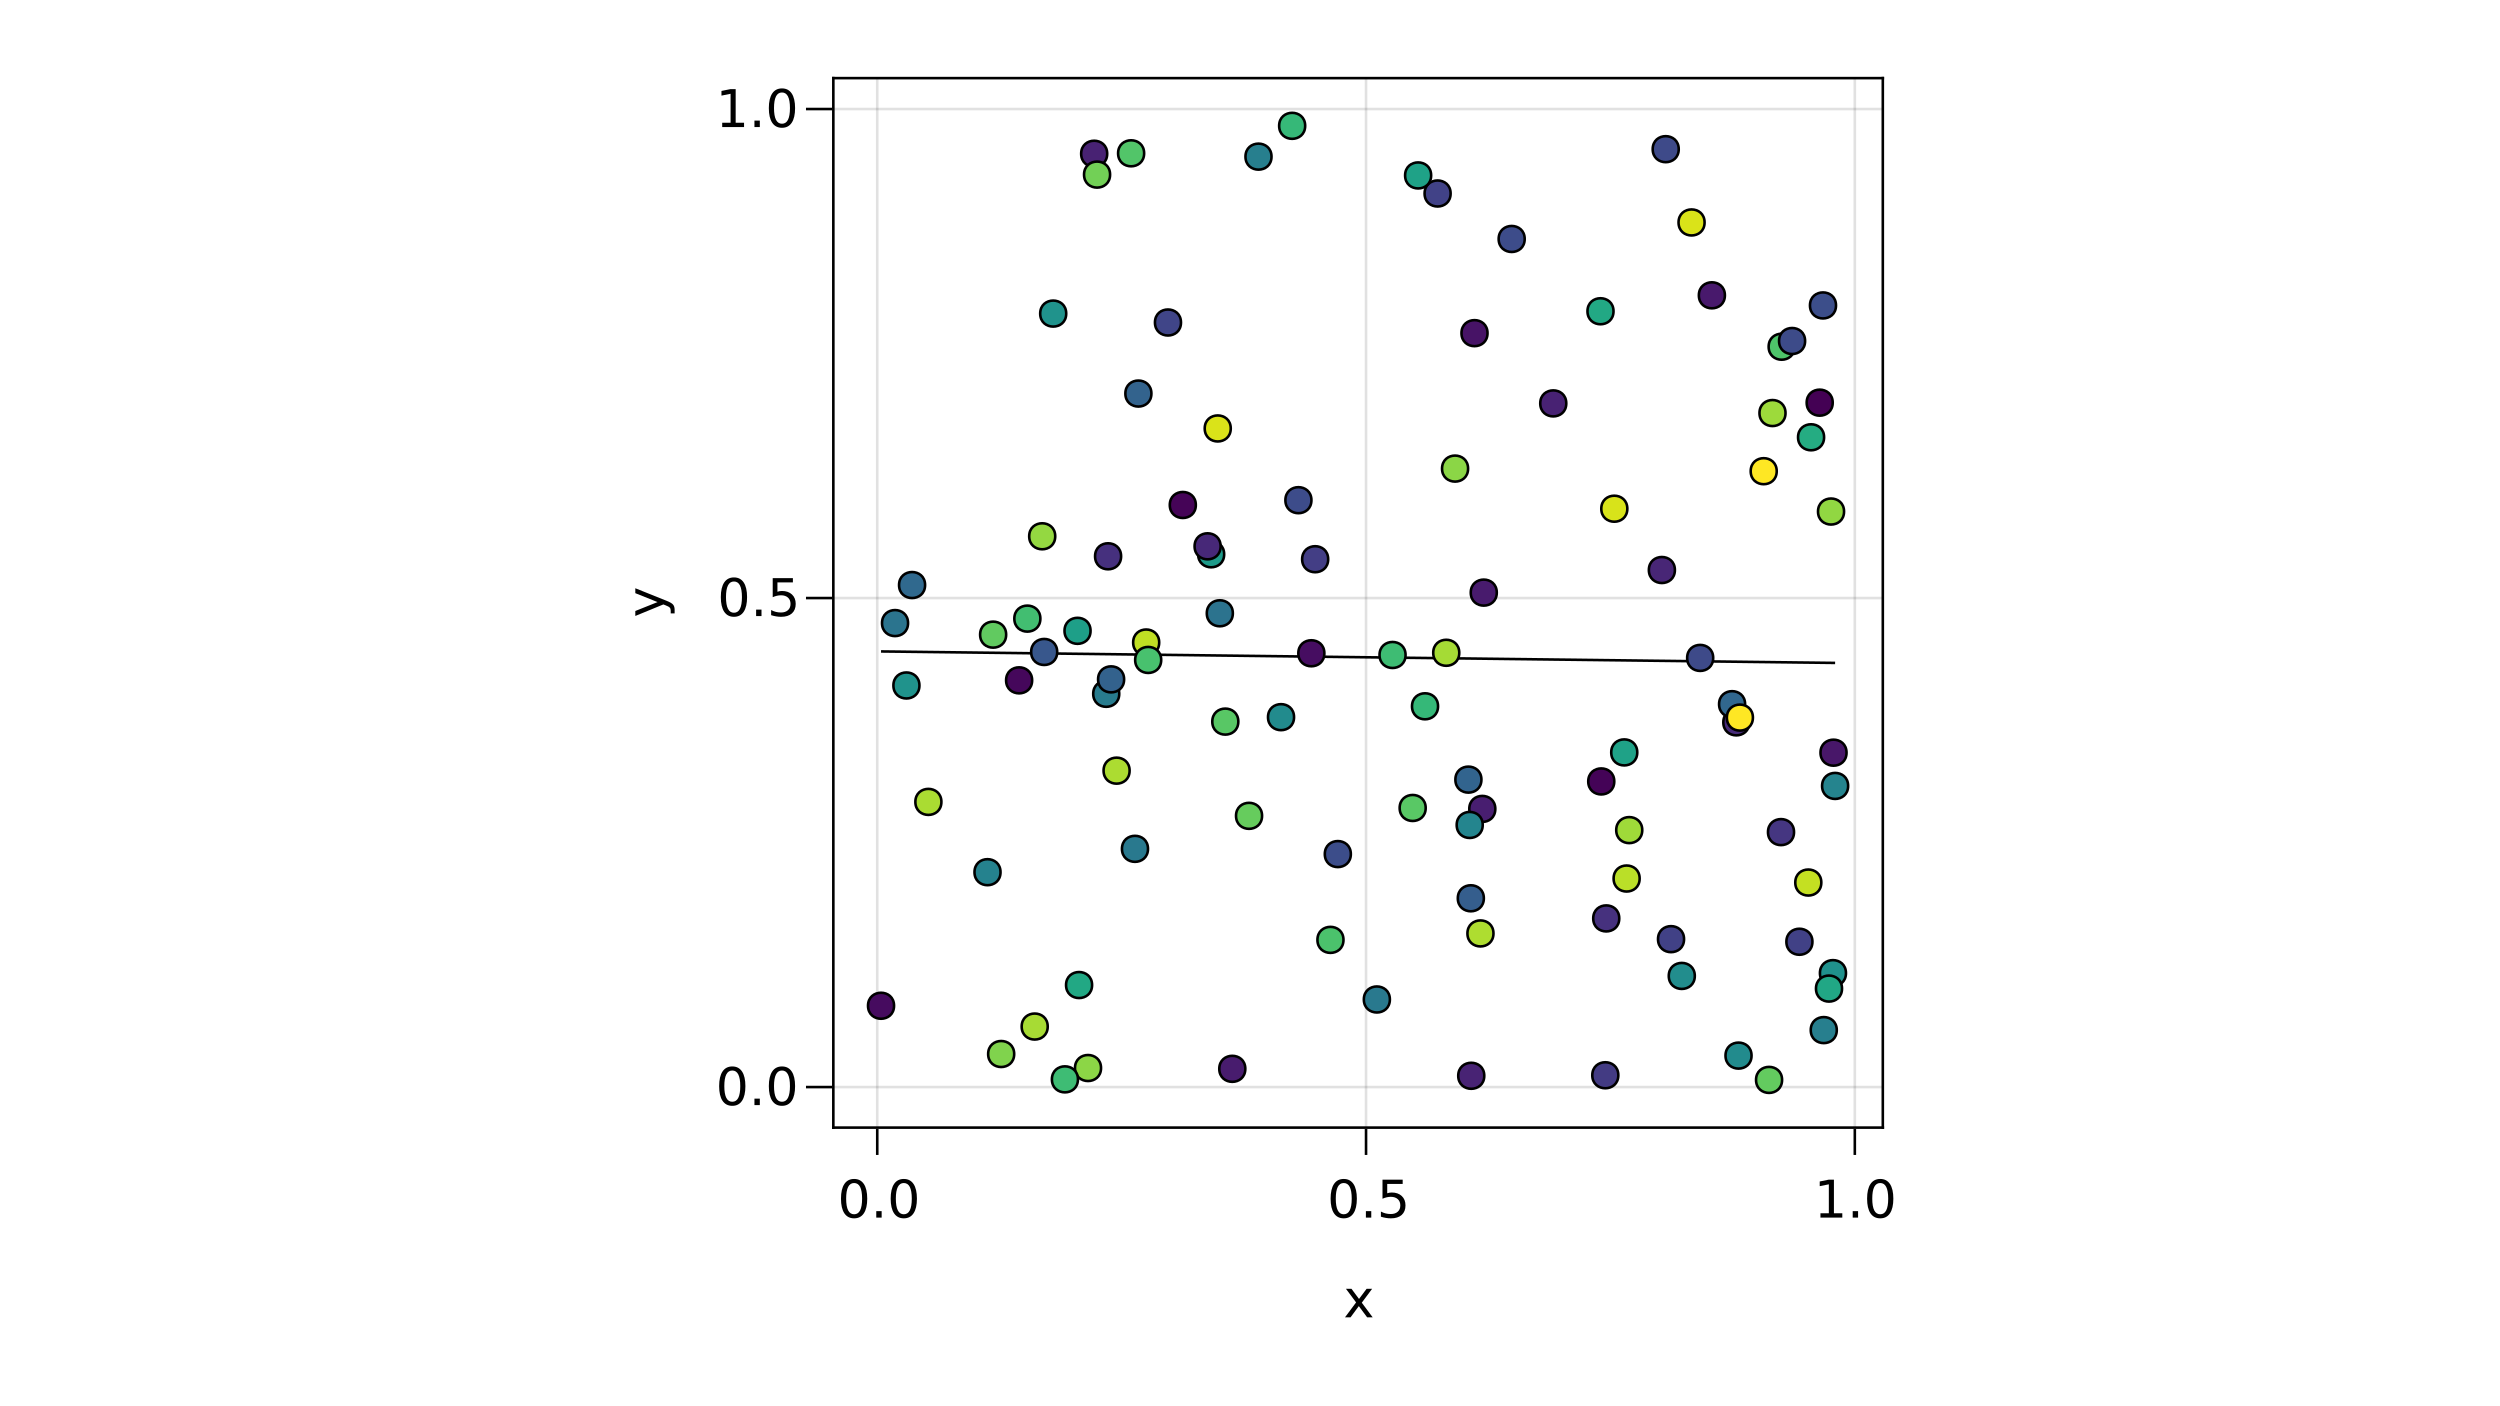 <?xml version="1.0" encoding="UTF-8"?>
<svg xmlns="http://www.w3.org/2000/svg" xmlns:xlink="http://www.w3.org/1999/xlink" width="960pt" height="540pt" viewBox="0 0 960 540" version="1.1">
<defs>
<g>
<symbol overflow="visible" id="glyph0-0">
<path style="stroke:none;" d="M 1 3.531 L 1 -14.109 L 11 -14.109 L 11 3.531 Z M 2.125 2.422 L 9.891 2.422 L 9.891 -12.984 L 2.125 -12.984 Z M 2.125 2.422 "/>
</symbol>
<symbol overflow="visible" id="glyph0-1">
<path style="stroke:none;" d="M 6.359 -13.281 C 5.336 -13.281 4.57 -12.781 4.062 -11.781 C 3.551 -10.781 3.297 -9.281 3.297 -7.281 C 3.297 -5.281 3.551 -3.781 4.062 -2.781 C 4.57 -1.781 5.336 -1.281 6.359 -1.281 C 7.379 -1.281 8.145 -1.781 8.656 -2.781 C 9.164 -3.781 9.422 -5.281 9.422 -7.281 C 9.422 -9.281 9.164 -10.781 8.656 -11.781 C 8.145 -12.781 7.379 -13.281 6.359 -13.281 Z M 6.359 -14.844 C 7.992 -14.844 9.238 -14.195 10.094 -12.906 C 10.957 -11.613 11.391 -9.738 11.391 -7.281 C 11.391 -4.82 10.957 -2.945 10.094 -1.656 C 9.238 -0.363 7.992 0.281 6.359 0.281 C 4.723 0.281 3.473 -0.363 2.609 -1.656 C 1.742 -2.945 1.312 -4.82 1.312 -7.281 C 1.312 -9.738 1.742 -11.613 2.609 -12.906 C 3.473 -14.195 4.723 -14.844 6.359 -14.844 Z M 6.359 -14.844 "/>
</symbol>
<symbol overflow="visible" id="glyph0-2">
<path style="stroke:none;" d="M 2.141 -2.484 L 4.203 -2.484 L 4.203 0 L 2.141 0 Z M 2.141 -2.484 "/>
</symbol>
<symbol overflow="visible" id="glyph0-3">
<path style="stroke:none;" d="M 2.156 -14.578 L 9.906 -14.578 L 9.906 -12.922 L 3.969 -12.922 L 3.969 -9.344 C 4.25 -9.445 4.531 -9.52 4.812 -9.562 C 5.102 -9.613 5.395 -9.641 5.688 -9.641 C 7.312 -9.641 8.598 -9.191 9.547 -8.297 C 10.504 -7.41 10.984 -6.203 10.984 -4.672 C 10.984 -3.109 10.492 -1.891 9.516 -1.016 C 8.535 -0.148 7.156 0.281 5.375 0.281 C 4.77 0.281 4.148 0.227 3.516 0.125 C 2.879 0.02 2.223 -0.133 1.547 -0.344 L 1.547 -2.328 C 2.129 -2.004 2.734 -1.766 3.359 -1.609 C 3.984 -1.453 4.645 -1.375 5.344 -1.375 C 6.469 -1.375 7.359 -1.672 8.016 -2.266 C 8.672 -2.859 9 -3.66 9 -4.672 C 9 -5.691 8.672 -6.5 8.016 -7.094 C 7.359 -7.688 6.469 -7.984 5.344 -7.984 C 4.812 -7.984 4.285 -7.922 3.766 -7.797 C 3.242 -7.68 2.707 -7.5 2.156 -7.25 Z M 2.156 -14.578 "/>
</symbol>
<symbol overflow="visible" id="glyph1-0">
<path style="stroke:none;" d="M 1 3.531 L 1 -14.109 L 11 -14.109 L 11 3.531 Z M 2.125 2.422 L 9.891 2.422 L 9.891 -12.984 L 2.125 -12.984 Z M 2.125 2.422 "/>
</symbol>
<symbol overflow="visible" id="glyph1-1">
<path style="stroke:none;" d="M 2.141 -2.484 L 4.203 -2.484 L 4.203 0 L 2.141 0 Z M 2.141 -2.484 "/>
</symbol>
<symbol overflow="visible" id="glyph1-2">
<path style="stroke:none;" d="M 6.359 -13.281 C 5.336 -13.281 4.57 -12.781 4.062 -11.781 C 3.551 -10.781 3.297 -9.281 3.297 -7.281 C 3.297 -5.281 3.551 -3.781 4.062 -2.781 C 4.57 -1.781 5.336 -1.281 6.359 -1.281 C 7.379 -1.281 8.145 -1.781 8.656 -2.781 C 9.164 -3.781 9.422 -5.281 9.422 -7.281 C 9.422 -9.281 9.164 -10.781 8.656 -11.781 C 8.145 -12.781 7.379 -13.281 6.359 -13.281 Z M 6.359 -14.844 C 7.992 -14.844 9.238 -14.195 10.094 -12.906 C 10.957 -11.613 11.391 -9.738 11.391 -7.281 C 11.391 -4.82 10.957 -2.945 10.094 -1.656 C 9.238 -0.363 7.992 0.281 6.359 0.281 C 4.723 0.281 3.473 -0.363 2.609 -1.656 C 1.742 -2.945 1.312 -4.82 1.312 -7.281 C 1.312 -9.738 1.742 -11.613 2.609 -12.906 C 3.473 -14.195 4.723 -14.844 6.359 -14.844 Z M 6.359 -14.844 "/>
</symbol>
<symbol overflow="visible" id="glyph1-3">
<path style="stroke:none;" d="M 2.484 -1.656 L 5.703 -1.656 L 5.703 -12.781 L 2.203 -12.078 L 2.203 -13.875 L 5.688 -14.578 L 7.656 -14.578 L 7.656 -1.656 L 10.875 -1.656 L 10.875 0 L 2.484 0 Z M 2.484 -1.656 "/>
</symbol>
<symbol overflow="visible" id="glyph2-0">
<path style="stroke:none;" d="M 1 3.531 L 1 -14.109 L 11 -14.109 L 11 3.531 Z M 2.125 2.422 L 9.891 2.422 L 9.891 -12.984 L 2.125 -12.984 Z M 2.125 2.422 "/>
</symbol>
<symbol overflow="visible" id="glyph2-1">
<path style="stroke:none;" d="M 2.141 -2.484 L 4.203 -2.484 L 4.203 0 L 2.141 0 Z M 2.141 -2.484 "/>
</symbol>
<symbol overflow="visible" id="glyph2-2">
<path style="stroke:none;" d="M 2.156 -14.578 L 9.906 -14.578 L 9.906 -12.922 L 3.969 -12.922 L 3.969 -9.344 C 4.25 -9.445 4.531 -9.52 4.812 -9.562 C 5.102 -9.613 5.395 -9.641 5.688 -9.641 C 7.312 -9.641 8.598 -9.191 9.547 -8.297 C 10.504 -7.41 10.984 -6.203 10.984 -4.672 C 10.984 -3.109 10.492 -1.891 9.516 -1.016 C 8.535 -0.148 7.156 0.281 5.375 0.281 C 4.77 0.281 4.148 0.227 3.516 0.125 C 2.879 0.02 2.223 -0.133 1.547 -0.344 L 1.547 -2.328 C 2.129 -2.004 2.734 -1.766 3.359 -1.609 C 3.984 -1.453 4.645 -1.375 5.344 -1.375 C 6.469 -1.375 7.359 -1.672 8.016 -2.266 C 8.672 -2.859 9 -3.66 9 -4.672 C 9 -5.691 8.672 -6.5 8.016 -7.094 C 7.359 -7.688 6.469 -7.984 5.344 -7.984 C 4.812 -7.984 4.285 -7.922 3.766 -7.797 C 3.242 -7.68 2.707 -7.5 2.156 -7.25 Z M 2.156 -14.578 "/>
</symbol>
<symbol overflow="visible" id="glyph2-3">
<path style="stroke:none;" d="M 10.984 -10.938 L 7.016 -5.609 L 11.188 0 L 9.062 0 L 5.875 -4.297 L 2.703 0 L 0.578 0 L 4.828 -5.719 L 0.938 -10.938 L 3.062 -10.938 L 5.953 -7.047 L 8.859 -10.938 Z M 10.984 -10.938 "/>
</symbol>
<symbol overflow="visible" id="glyph3-0">
<path style="stroke:none;" d="M 1 3.531 L 1 -14.109 L 11 -14.109 L 11 3.531 Z M 2.125 2.422 L 9.891 2.422 L 9.891 -12.984 L 2.125 -12.984 Z M 2.125 2.422 "/>
</symbol>
<symbol overflow="visible" id="glyph3-1">
<path style="stroke:none;" d="M 2.141 -2.484 L 4.203 -2.484 L 4.203 0 L 2.141 0 Z M 2.141 -2.484 "/>
</symbol>
<symbol overflow="visible" id="glyph3-2">
<path style="stroke:none;" d="M 6.359 -13.281 C 5.336 -13.281 4.57 -12.781 4.062 -11.781 C 3.551 -10.781 3.297 -9.281 3.297 -7.281 C 3.297 -5.281 3.551 -3.781 4.062 -2.781 C 4.57 -1.781 5.336 -1.281 6.359 -1.281 C 7.379 -1.281 8.145 -1.781 8.656 -2.781 C 9.164 -3.781 9.422 -5.281 9.422 -7.281 C 9.422 -9.281 9.164 -10.781 8.656 -11.781 C 8.145 -12.781 7.379 -13.281 6.359 -13.281 Z M 6.359 -14.844 C 7.992 -14.844 9.238 -14.195 10.094 -12.906 C 10.957 -11.613 11.391 -9.738 11.391 -7.281 C 11.391 -4.82 10.957 -2.945 10.094 -1.656 C 9.238 -0.363 7.992 0.281 6.359 0.281 C 4.723 0.281 3.473 -0.363 2.609 -1.656 C 1.742 -2.945 1.312 -4.82 1.312 -7.281 C 1.312 -9.738 1.742 -11.613 2.609 -12.906 C 3.473 -14.195 4.723 -14.844 6.359 -14.844 Z M 6.359 -14.844 "/>
</symbol>
<symbol overflow="visible" id="glyph4-0">
<path style="stroke:none;" d="M 1 3.531 L 1 -14.109 L 11 -14.109 L 11 3.531 Z M 2.125 2.422 L 9.891 2.422 L 9.891 -12.984 L 2.125 -12.984 Z M 2.125 2.422 "/>
</symbol>
<symbol overflow="visible" id="glyph4-1">
<path style="stroke:none;" d="M 2.484 -1.656 L 5.703 -1.656 L 5.703 -12.781 L 2.203 -12.078 L 2.203 -13.875 L 5.688 -14.578 L 7.656 -14.578 L 7.656 -1.656 L 10.875 -1.656 L 10.875 0 L 2.484 0 Z M 2.484 -1.656 "/>
</symbol>
<symbol overflow="visible" id="glyph5-0">
<path style="stroke:none;" d="M 1 3.531 L 1 -14.109 L 11 -14.109 L 11 3.531 Z M 2.125 2.422 L 9.891 2.422 L 9.891 -12.984 L 2.125 -12.984 Z M 2.125 2.422 "/>
</symbol>
<symbol overflow="visible" id="glyph5-1">
<path style="stroke:none;" d="M 2.141 -2.484 L 4.203 -2.484 L 4.203 0 L 2.141 0 Z M 2.141 -2.484 "/>
</symbol>
<symbol overflow="visible" id="glyph5-2">
<path style="stroke:none;" d="M 6.359 -13.281 C 5.336 -13.281 4.57 -12.781 4.062 -11.781 C 3.551 -10.781 3.297 -9.281 3.297 -7.281 C 3.297 -5.281 3.551 -3.781 4.062 -2.781 C 4.57 -1.781 5.336 -1.281 6.359 -1.281 C 7.379 -1.281 8.145 -1.781 8.656 -2.781 C 9.164 -3.781 9.422 -5.281 9.422 -7.281 C 9.422 -9.281 9.164 -10.781 8.656 -11.781 C 8.145 -12.781 7.379 -13.281 6.359 -13.281 Z M 6.359 -14.844 C 7.992 -14.844 9.238 -14.195 10.094 -12.906 C 10.957 -11.613 11.391 -9.738 11.391 -7.281 C 11.391 -4.82 10.957 -2.945 10.094 -1.656 C 9.238 -0.363 7.992 0.281 6.359 0.281 C 4.723 0.281 3.473 -0.363 2.609 -1.656 C 1.742 -2.945 1.312 -4.82 1.312 -7.281 C 1.312 -9.738 1.742 -11.613 2.609 -12.906 C 3.473 -14.195 4.723 -14.844 6.359 -14.844 Z M 6.359 -14.844 "/>
</symbol>
<symbol overflow="visible" id="glyph6-0">
<path style="stroke:none;" d="M 3.531 -1 L -14.109 -1 L -14.109 -11 L 3.531 -11 Z M 2.422 -2.125 L 2.422 -9.891 L -12.984 -9.891 L -12.984 -2.125 Z M 2.422 -2.125 "/>
</symbol>
<symbol overflow="visible" id="glyph6-1">
<path style="stroke:none;" d="M 1.016 -6.438 C 2.316 -5.926 3.164 -5.43 3.562 -4.953 C 3.957 -4.473 4.156 -3.828 4.156 -3.016 L 4.156 -1.578 L 2.656 -1.578 L 2.656 -2.641 C 2.656 -3.129 2.535 -3.508 2.297 -3.781 C 2.066 -4.062 1.516 -4.367 0.641 -4.703 L -0.172 -5.016 L -10.938 -0.594 L -10.938 -2.5 L -2.391 -5.922 L -10.938 -9.344 L -10.938 -11.234 Z M 1.016 -6.438 "/>
</symbol>
</g>
<clipPath id="clip1">
  <path d="M 477 30 L 516 30 L 516 68 L 477 68 Z M 477 30 "/>
</clipPath>
<clipPath id="clip2">
  <path d="M 320 367 L 358 367 L 358 406 L 320 406 Z M 320 367 "/>
</clipPath>
<clipPath id="clip3">
  <path d="M 685 282 L 723 282 L 723 321 L 685 321 Z M 685 282 "/>
</clipPath>
<clipPath id="clip4">
  <path d="M 660 395 L 699 395 L 699 433 L 660 433 Z M 660 395 "/>
</clipPath>
<clipPath id="clip5">
  <path d="M 389 395 L 429 395 L 429 433 L 389 433 Z M 389 395 "/>
</clipPath>
<clipPath id="clip6">
  <path d="M 684 269 L 723 269 L 723 309 L 684 309 Z M 684 269 "/>
</clipPath>
</defs>
<g id="surface96">
<rect x="0" y="0" width="960" height="540" style="fill:rgb(100%,100%,100%);fill-opacity:1;stroke:none;"/>
<path style=" stroke:none;fill-rule:nonzero;fill:rgb(100%,100%,100%);fill-opacity:1;" d="M 320 433 L 723 433 L 723 30 L 320 30 Z M 320 433 "/>
<path style="fill:none;stroke-width:1;stroke-linecap:butt;stroke-linejoin:miter;stroke:rgb(0%,0%,0%);stroke-opacity:0.12;stroke-miterlimit:10;" d="M 336.863 433 L 336.863 30 "/>
<path style="fill:none;stroke-width:1;stroke-linecap:butt;stroke-linejoin:miter;stroke:rgb(0%,0%,0%);stroke-opacity:0.12;stroke-miterlimit:10;" d="M 524.559 433 L 524.559 30 "/>
<path style="fill:none;stroke-width:1;stroke-linecap:butt;stroke-linejoin:miter;stroke:rgb(0%,0%,0%);stroke-opacity:0.12;stroke-miterlimit:10;" d="M 712.25 433 L 712.25 30 "/>
<path style="fill:none;stroke-width:1;stroke-linecap:butt;stroke-linejoin:miter;stroke:rgb(0%,0%,0%);stroke-opacity:0.12;stroke-miterlimit:10;" d="M 320 417.434 L 723 417.434 "/>
<path style="fill:none;stroke-width:1;stroke-linecap:butt;stroke-linejoin:miter;stroke:rgb(0%,0%,0%);stroke-opacity:0.12;stroke-miterlimit:10;" d="M 320 229.652 L 723 229.652 "/>
<path style="fill:none;stroke-width:1;stroke-linecap:butt;stroke-linejoin:miter;stroke:rgb(0%,0%,0%);stroke-opacity:0.12;stroke-miterlimit:10;" d="M 320 41.867 L 723 41.867 "/>
<g style="fill:rgb(0%,0%,0%);fill-opacity:1;">
  <use xlink:href="#glyph0-1" x="321.625" y="467.562"/>
</g>
<g style="fill:rgb(0%,0%,0%);fill-opacity:1;">
  <use xlink:href="#glyph1-1" x="334.348" y="467.562"/>
</g>
<g style="fill:rgb(0%,0%,0%);fill-opacity:1;">
  <use xlink:href="#glyph1-2" x="340.707" y="467.562"/>
</g>
<g style="fill:rgb(0%,0%,0%);fill-opacity:1;">
  <use xlink:href="#glyph0-1" x="509.641" y="467.562"/>
</g>
<g style="fill:rgb(0%,0%,0%);fill-opacity:1;">
  <use xlink:href="#glyph2-1" x="522.363" y="467.562"/>
</g>
<g style="fill:rgb(0%,0%,0%);fill-opacity:1;">
  <use xlink:href="#glyph2-2" x="528.723" y="467.562"/>
</g>
<g style="fill:rgb(0%,0%,0%);fill-opacity:1;">
  <use xlink:href="#glyph1-3" x="696.57" y="467.562"/>
</g>
<g style="fill:rgb(0%,0%,0%);fill-opacity:1;">
  <use xlink:href="#glyph3-1" x="709.297" y="467.562"/>
</g>
<g style="fill:rgb(0%,0%,0%);fill-opacity:1;">
  <use xlink:href="#glyph3-2" x="715.652" y="467.562"/>
</g>
<g style="fill:rgb(0%,0%,0%);fill-opacity:1;">
  <use xlink:href="#glyph2-3" x="515.91" y="505.844"/>
</g>
<g style="fill:rgb(0%,0%,0%);fill-opacity:1;">
  <use xlink:href="#glyph1-2" x="274.84" y="424.359"/>
</g>
<g style="fill:rgb(0%,0%,0%);fill-opacity:1;">
  <use xlink:href="#glyph0-2" x="287.566" y="424.359"/>
</g>
<g style="fill:rgb(0%,0%,0%);fill-opacity:1;">
  <use xlink:href="#glyph0-1" x="293.922" y="424.359"/>
</g>
<g style="fill:rgb(0%,0%,0%);fill-opacity:1;">
  <use xlink:href="#glyph1-2" x="275.484" y="236.574"/>
</g>
<g style="fill:rgb(0%,0%,0%);fill-opacity:1;">
  <use xlink:href="#glyph0-2" x="288.211" y="236.574"/>
</g>
<g style="fill:rgb(0%,0%,0%);fill-opacity:1;">
  <use xlink:href="#glyph0-3" x="294.566" y="236.574"/>
</g>
<g style="fill:rgb(0%,0%,0%);fill-opacity:1;">
  <use xlink:href="#glyph4-1" x="274.84" y="48.793"/>
</g>
<g style="fill:rgb(0%,0%,0%);fill-opacity:1;">
  <use xlink:href="#glyph5-1" x="287.566" y="48.793"/>
</g>
<g style="fill:rgb(0%,0%,0%);fill-opacity:1;">
  <use xlink:href="#glyph5-2" x="293.922" y="48.793"/>
</g>
<g style="fill:rgb(0%,0%,0%);fill-opacity:1;">
  <use xlink:href="#glyph6-1" x="254.898" y="237.121"/>
</g>
<path style="fill:none;stroke-width:1;stroke-linecap:butt;stroke-linejoin:miter;stroke:rgb(0%,0%,0%);stroke-opacity:1;stroke-miterlimit:10;" d="M 338.316 250.152 L 342.02 250.195 L 345.719 250.238 L 349.422 250.285 L 353.121 250.328 L 356.82 250.375 L 360.523 250.418 L 364.223 250.461 L 367.922 250.508 L 371.625 250.551 L 375.324 250.598 L 379.023 250.641 L 382.727 250.684 L 386.426 250.73 L 390.129 250.773 L 393.828 250.82 L 397.527 250.863 L 401.23 250.906 L 404.93 250.953 L 408.629 250.996 L 412.332 251.043 L 419.73 251.129 L 423.434 251.176 L 427.133 251.219 L 430.836 251.266 L 438.234 251.352 L 441.938 251.398 L 445.637 251.441 L 449.336 251.488 L 453.039 251.531 L 456.738 251.574 L 460.438 251.621 L 464.141 251.664 L 467.84 251.711 L 471.543 251.754 L 475.242 251.797 L 478.941 251.844 L 482.645 251.887 L 486.344 251.934 L 490.043 251.977 L 493.746 252.02 L 497.445 252.066 L 501.145 252.109 L 504.848 252.156 L 508.547 252.199 L 512.25 252.242 L 515.949 252.289 L 519.648 252.332 L 523.352 252.379 L 530.75 252.465 L 534.453 252.512 L 538.152 252.555 L 541.855 252.602 L 549.254 252.688 L 552.957 252.734 L 556.656 252.777 L 560.355 252.824 L 564.059 252.867 L 567.758 252.91 L 571.457 252.957 L 575.16 253 L 578.859 253.047 L 582.562 253.09 L 586.262 253.133 L 589.961 253.18 L 593.664 253.223 L 597.363 253.27 L 601.062 253.312 L 604.766 253.355 L 608.465 253.402 L 612.164 253.445 L 615.867 253.492 L 619.566 253.535 L 623.27 253.578 L 626.969 253.625 L 630.668 253.668 L 634.371 253.715 L 641.77 253.801 L 645.473 253.848 L 649.172 253.891 L 652.871 253.938 L 656.574 253.98 L 660.273 254.023 L 663.977 254.07 L 667.676 254.113 L 671.375 254.16 L 675.078 254.203 L 678.777 254.246 L 682.477 254.293 L 686.18 254.336 L 689.879 254.383 L 693.578 254.426 L 697.281 254.469 L 700.98 254.516 L 704.684 254.559 "/>
<path style="fill-rule:nonzero;fill:rgb(54.488%,83.768%,27.593%);fill-opacity:1;stroke-width:1;stroke-linecap:butt;stroke-linejoin:miter;stroke:rgb(0%,0%,0%);stroke-opacity:1;stroke-miterlimit:10;" d="M 563.746 179.941 C 563.746 186.609 553.746 186.609 553.746 179.941 C 553.746 173.273 563.746 173.273 563.746 179.941 "/>
<path style="fill-rule:nonzero;fill:rgb(25.75%,25.5%,52.574%);fill-opacity:1;stroke-width:1;stroke-linecap:butt;stroke-linejoin:miter;stroke:rgb(0%,0%,0%);stroke-opacity:1;stroke-miterlimit:10;" d="M 695.973 361.633 C 695.973 368.301 685.973 368.301 685.973 361.633 C 685.973 354.965 695.973 354.965 695.973 361.633 "/>
<path style="fill-rule:nonzero;fill:rgb(26.7%,0.487%,32.941%);fill-opacity:1;stroke-width:1;stroke-linecap:butt;stroke-linejoin:miter;stroke:rgb(0%,0%,0%);stroke-opacity:1;stroke-miterlimit:10;" d="M 703.762 154.621 C 703.762 161.289 693.762 161.289 693.762 154.621 C 693.762 147.953 703.762 147.953 703.762 154.621 "/>
<path style=" stroke:none;fill-rule:nonzero;fill:rgb(21.223%,72.091%,47.057%);fill-opacity:1;" d="M 501.188 48.316 C 501.188 54.984 491.188 54.984 491.188 48.316 C 491.188 41.652 501.188 41.652 501.188 48.316 "/>
<g clip-path="url(#clip1)" clip-rule="nonzero">
<path style="fill:none;stroke-width:1;stroke-linecap:butt;stroke-linejoin:miter;stroke:rgb(0%,0%,0%);stroke-opacity:1;stroke-miterlimit:10;" d="M 501.188 48.316 C 501.188 54.984 491.188 54.984 491.188 48.316 C 491.188 41.652 501.188 41.652 501.188 48.316 "/>
</g>
<path style="fill-rule:nonzero;fill:rgb(27.293%,3.014%,35.595%);fill-opacity:1;stroke-width:1;stroke-linecap:butt;stroke-linejoin:miter;stroke:rgb(0%,0%,0%);stroke-opacity:1;stroke-miterlimit:10;" d="M 396.34 261.25 C 396.34 267.918 386.34 267.918 386.34 261.25 C 386.34 254.586 396.34 254.586 396.34 261.25 "/>
<path style="fill-rule:nonzero;fill:rgb(66.473%,86.139%,19.85%);fill-opacity:1;stroke-width:1;stroke-linecap:butt;stroke-linejoin:miter;stroke:rgb(0%,0%,0%);stroke-opacity:1;stroke-miterlimit:10;" d="M 361.5 307.93 C 361.5 314.594 351.5 314.594 351.5 307.93 C 351.5 301.262 361.5 301.262 361.5 307.93 "/>
<path style="fill-rule:nonzero;fill:rgb(25.757%,25.482%,52.567%);fill-opacity:1;stroke-width:1;stroke-linecap:butt;stroke-linejoin:miter;stroke:rgb(0%,0%,0%);stroke-opacity:1;stroke-miterlimit:10;" d="M 646.676 360.637 C 646.676 367.305 636.676 367.305 636.676 360.637 C 636.676 353.969 646.676 353.969 646.676 360.637 "/>
<path style="fill-rule:nonzero;fill:rgb(24.34%,29.109%,53.797%);fill-opacity:1;stroke-width:1;stroke-linecap:butt;stroke-linejoin:miter;stroke:rgb(0%,0%,0%);stroke-opacity:1;stroke-miterlimit:10;" d="M 644.633 57.285 C 644.633 63.949 634.633 63.949 634.633 57.285 C 634.633 50.617 644.633 50.617 644.633 57.285 "/>
<path style="fill-rule:nonzero;fill:rgb(16.19%,47.549%,55.808%);fill-opacity:1;stroke-width:1;stroke-linecap:butt;stroke-linejoin:miter;stroke:rgb(0%,0%,0%);stroke-opacity:1;stroke-miterlimit:10;" d="M 533.715 383.801 C 533.715 390.469 523.715 390.469 523.715 383.801 C 523.715 377.133 533.715 377.133 533.715 383.801 "/>
<path style="fill-rule:nonzero;fill:rgb(20.899%,71.92%,47.235%);fill-opacity:1;stroke-width:1;stroke-linecap:butt;stroke-linejoin:miter;stroke:rgb(0%,0%,0%);stroke-opacity:1;stroke-miterlimit:10;" d="M 552.211 271.219 C 552.211 277.887 542.211 277.887 542.211 271.219 C 542.211 264.555 552.211 264.555 552.211 271.219 "/>
<path style="fill-rule:nonzero;fill:rgb(26%,74.526%,44.435%);fill-opacity:1;stroke-width:1;stroke-linecap:butt;stroke-linejoin:miter;stroke:rgb(0%,0%,0%);stroke-opacity:1;stroke-miterlimit:10;" d="M 399.504 237.551 C 399.504 244.215 389.504 244.215 389.504 237.551 C 389.504 230.883 399.504 230.883 399.504 237.551 "/>
<path style="fill-rule:nonzero;fill:rgb(24.417%,73.775%,45.306%);fill-opacity:1;stroke-width:1;stroke-linecap:butt;stroke-linejoin:miter;stroke:rgb(0%,0%,0%);stroke-opacity:1;stroke-miterlimit:10;" d="M 539.738 251.516 C 539.738 258.184 529.738 258.184 529.738 251.516 C 529.738 244.848 539.738 244.848 539.738 251.516 "/>
<path style="fill-rule:nonzero;fill:rgb(27.732%,5.38%,37.918%);fill-opacity:1;stroke-width:1;stroke-linecap:butt;stroke-linejoin:miter;stroke:rgb(0%,0%,0%);stroke-opacity:1;stroke-miterlimit:10;" d="M 508.555 250.855 C 508.555 257.523 498.555 257.523 498.555 250.855 C 498.555 244.188 508.555 244.188 508.555 250.855 "/>
<path style="fill-rule:nonzero;fill:rgb(27.953%,16.858%,47.815%);fill-opacity:1;stroke-width:1;stroke-linecap:butt;stroke-linejoin:miter;stroke:rgb(0%,0%,0%);stroke-opacity:1;stroke-miterlimit:10;" d="M 671.75 277.383 C 671.75 284.051 661.75 284.051 661.75 277.383 C 661.75 270.719 671.75 270.719 671.75 277.383 "/>
<path style="fill-rule:nonzero;fill:rgb(30.813%,76.606%,41.764%);fill-opacity:1;stroke-width:1;stroke-linecap:butt;stroke-linejoin:miter;stroke:rgb(0%,0%,0%);stroke-opacity:1;stroke-miterlimit:10;" d="M 689.156 133.141 C 689.156 139.809 679.156 139.809 679.156 133.141 C 679.156 126.477 689.156 126.477 689.156 133.141 "/>
<path style="fill-rule:nonzero;fill:rgb(24.328%,29.139%,53.806%);fill-opacity:1;stroke-width:1;stroke-linecap:butt;stroke-linejoin:miter;stroke:rgb(0%,0%,0%);stroke-opacity:1;stroke-miterlimit:10;" d="M 657.867 252.641 C 657.867 259.305 647.867 259.305 647.867 252.641 C 647.867 245.973 657.867 245.973 657.867 252.641 "/>
<path style="fill-rule:nonzero;fill:rgb(56.857%,84.283%,26.078%);fill-opacity:1;stroke-width:1;stroke-linecap:butt;stroke-linejoin:miter;stroke:rgb(0%,0%,0%);stroke-opacity:1;stroke-miterlimit:10;" d="M 708.117 196.43 C 708.117 203.098 698.117 203.098 698.117 196.43 C 698.117 189.762 708.117 189.762 708.117 196.43 "/>
<path style="fill-rule:nonzero;fill:rgb(38.05%,79.237%,37.622%);fill-opacity:1;stroke-width:1;stroke-linecap:butt;stroke-linejoin:miter;stroke:rgb(0%,0%,0%);stroke-opacity:1;stroke-miterlimit:10;" d="M 386.363 243.707 C 386.363 250.371 376.363 250.371 376.363 243.707 C 376.363 237.039 386.363 237.039 386.363 243.707 "/>
<path style="fill-rule:nonzero;fill:rgb(25.573%,25.989%,52.764%);fill-opacity:1;stroke-width:1;stroke-linecap:butt;stroke-linejoin:miter;stroke:rgb(0%,0%,0%);stroke-opacity:1;stroke-miterlimit:10;" d="M 557.039 74.305 C 557.039 80.969 547.039 80.969 547.039 74.305 C 547.039 67.637 557.039 67.637 557.039 74.305 "/>
<path style="fill-rule:nonzero;fill:rgb(26.949%,1.548%,34.056%);fill-opacity:1;stroke-width:1;stroke-linecap:butt;stroke-linejoin:miter;stroke:rgb(0%,0%,0%);stroke-opacity:1;stroke-miterlimit:10;" d="M 619.883 300.07 C 619.883 306.738 609.883 306.738 609.883 300.07 C 609.883 293.406 619.883 293.406 619.883 300.07 "/>
<path style="fill-rule:nonzero;fill:rgb(65.329%,85.936%,20.592%);fill-opacity:1;stroke-width:1;stroke-linecap:butt;stroke-linejoin:miter;stroke:rgb(0%,0%,0%);stroke-opacity:1;stroke-miterlimit:10;" d="M 402.324 394.195 C 402.324 400.863 392.324 400.863 392.324 394.195 C 392.324 387.531 402.324 387.531 402.324 394.195 "/>
<path style="fill-rule:nonzero;fill:rgb(28.301%,11.877%,43.862%);fill-opacity:1;stroke-width:1;stroke-linecap:butt;stroke-linejoin:miter;stroke:rgb(0%,0%,0%);stroke-opacity:1;stroke-miterlimit:10;" d="M 574.203 310.625 C 574.203 317.293 564.203 317.293 564.203 310.625 C 564.203 303.961 574.203 303.961 574.203 310.625 "/>
<path style="fill-rule:nonzero;fill:rgb(23.621%,30.782%,54.235%);fill-opacity:1;stroke-width:1;stroke-linecap:butt;stroke-linejoin:miter;stroke:rgb(0%,0%,0%);stroke-opacity:1;stroke-miterlimit:10;" d="M 705.027 117.289 C 705.027 123.953 695.027 123.953 695.027 117.289 C 695.027 110.621 705.027 110.621 705.027 117.289 "/>
<path style="fill-rule:nonzero;fill:rgb(13.611%,65.894%,51.711%);fill-opacity:1;stroke-width:1;stroke-linecap:butt;stroke-linejoin:miter;stroke:rgb(0%,0%,0%);stroke-opacity:1;stroke-miterlimit:10;" d="M 619.59 119.523 C 619.59 126.188 609.59 126.188 609.59 119.523 C 609.59 112.855 619.59 112.855 619.59 119.523 "/>
<path style="fill-rule:nonzero;fill:rgb(17.256%,44.927%,55.783%);fill-opacity:1;stroke-width:1;stroke-linecap:butt;stroke-linejoin:miter;stroke:rgb(0%,0%,0%);stroke-opacity:1;stroke-miterlimit:10;" d="M 473.41 235.5 C 473.41 242.164 463.41 242.164 463.41 235.5 C 463.41 228.832 473.41 228.832 473.41 235.5 "/>
<path style="fill-rule:nonzero;fill:rgb(99.325%,90.616%,14.394%);fill-opacity:1;stroke-width:1;stroke-linecap:butt;stroke-linejoin:miter;stroke:rgb(0%,0%,0%);stroke-opacity:1;stroke-miterlimit:10;" d="M 682.262 180.941 C 682.262 187.605 672.262 187.605 672.262 180.941 C 672.262 174.273 682.262 174.273 682.262 180.941 "/>
<path style="fill-rule:nonzero;fill:rgb(12.546%,57.448%,54.896%);fill-opacity:1;stroke-width:1;stroke-linecap:butt;stroke-linejoin:miter;stroke:rgb(0%,0%,0%);stroke-opacity:1;stroke-miterlimit:10;" d="M 409.43 120.418 C 409.43 127.082 399.43 127.082 399.43 120.418 C 399.43 113.75 409.43 113.75 409.43 120.418 "/>
<path style="fill-rule:nonzero;fill:rgb(27.048%,21.403%,50.684%);fill-opacity:1;stroke-width:1;stroke-linecap:butt;stroke-linejoin:miter;stroke:rgb(0%,0%,0%);stroke-opacity:1;stroke-miterlimit:10;" d="M 688.906 319.531 C 688.906 326.199 678.906 326.199 678.906 319.531 C 678.906 312.863 688.906 312.863 688.906 319.531 "/>
<path style="fill-rule:nonzero;fill:rgb(19.154%,40.505%,55.593%);fill-opacity:1;stroke-width:1;stroke-linecap:butt;stroke-linejoin:miter;stroke:rgb(0%,0%,0%);stroke-opacity:1;stroke-miterlimit:10;" d="M 670.121 270.406 C 670.121 277.074 660.121 277.074 660.121 270.406 C 660.121 263.738 670.121 263.738 670.121 270.406 "/>
<path style="fill-rule:nonzero;fill:rgb(27.572%,19.078%,49.299%);fill-opacity:1;stroke-width:1;stroke-linecap:butt;stroke-linejoin:miter;stroke:rgb(0%,0%,0%);stroke-opacity:1;stroke-miterlimit:10;" d="M 430.504 213.617 C 430.504 220.285 420.504 220.285 420.504 213.617 C 420.504 206.949 430.504 206.949 430.504 213.617 "/>
<path style="fill-rule:nonzero;fill:rgb(40.028%,79.899%,36.471%);fill-opacity:1;stroke-width:1;stroke-linecap:butt;stroke-linejoin:miter;stroke:rgb(0%,0%,0%);stroke-opacity:1;stroke-miterlimit:10;" d="M 484.633 313.281 C 484.633 319.949 474.633 319.949 474.633 313.281 C 474.633 306.617 484.633 306.617 484.633 313.281 "/>
<path style="fill-rule:nonzero;fill:rgb(24.206%,29.434%,53.893%);fill-opacity:1;stroke-width:1;stroke-linecap:butt;stroke-linejoin:miter;stroke:rgb(0%,0%,0%);stroke-opacity:1;stroke-miterlimit:10;" d="M 693.16 130.949 C 693.16 137.613 683.16 137.613 683.16 130.949 C 683.16 124.281 693.16 124.281 693.16 130.949 "/>
<path style="fill-rule:nonzero;fill:rgb(26.979%,1.675%,34.188%);fill-opacity:1;stroke-width:1;stroke-linecap:butt;stroke-linejoin:miter;stroke:rgb(0%,0%,0%);stroke-opacity:1;stroke-miterlimit:10;" d="M 459.199 193.918 C 459.199 200.582 449.199 200.582 449.199 193.918 C 449.199 187.25 459.199 187.25 459.199 193.918 "/>
<path style="fill-rule:nonzero;fill:rgb(28.254%,13.553%,45.272%);fill-opacity:1;stroke-width:1;stroke-linecap:butt;stroke-linejoin:miter;stroke:rgb(0%,0%,0%);stroke-opacity:1;stroke-miterlimit:10;" d="M 425.164 59.039 C 425.164 65.703 415.164 65.703 415.164 59.039 C 415.164 52.371 425.164 52.371 425.164 59.039 "/>
<path style=" stroke:none;fill-rule:nonzero;fill:rgb(27.611%,4.531%,37.135%);fill-opacity:1;" d="M 343.316 386.207 C 343.316 392.875 333.316 392.875 333.316 386.207 C 333.316 379.543 343.316 379.543 343.316 386.207 "/>
<g clip-path="url(#clip2)" clip-rule="nonzero">
<path style="fill:none;stroke-width:1;stroke-linecap:butt;stroke-linejoin:miter;stroke:rgb(0%,0%,0%);stroke-opacity:1;stroke-miterlimit:10;" d="M 343.316 386.207 C 343.316 392.875 333.316 392.875 333.316 386.207 C 333.316 379.543 343.316 379.543 343.316 386.207 "/>
</g>
<path style="fill-rule:nonzero;fill:rgb(67.981%,86.379%,18.881%);fill-opacity:1;stroke-width:1;stroke-linecap:butt;stroke-linejoin:miter;stroke:rgb(0%,0%,0%);stroke-opacity:1;stroke-miterlimit:10;" d="M 573.492 358.438 C 573.492 365.102 563.492 365.102 563.492 358.438 C 563.492 351.77 573.492 351.77 573.492 358.438 "/>
<path style="fill-rule:nonzero;fill:rgb(67.276%,86.267%,19.334%);fill-opacity:1;stroke-width:1;stroke-linecap:butt;stroke-linejoin:miter;stroke:rgb(0%,0%,0%);stroke-opacity:1;stroke-miterlimit:10;" d="M 433.773 295.93 C 433.773 302.598 423.773 302.598 423.773 295.93 C 423.773 289.266 433.773 289.266 433.773 295.93 "/>
<path style="fill-rule:nonzero;fill:rgb(28.293%,11.014%,43.108%);fill-opacity:1;stroke-width:1;stroke-linecap:butt;stroke-linejoin:miter;stroke:rgb(0%,0%,0%);stroke-opacity:1;stroke-miterlimit:10;" d="M 478.203 410.43 C 478.203 417.094 468.203 417.094 468.203 410.43 C 468.203 403.762 478.203 403.762 478.203 410.43 "/>
<path style="fill-rule:nonzero;fill:rgb(50.198%,82.743%,30.289%);fill-opacity:1;stroke-width:1;stroke-linecap:butt;stroke-linejoin:miter;stroke:rgb(0%,0%,0%);stroke-opacity:1;stroke-miterlimit:10;" d="M 389.449 404.742 C 389.449 411.406 379.449 411.406 379.449 404.742 C 379.449 398.074 389.449 398.074 389.449 404.742 "/>
<path style="fill-rule:nonzero;fill:rgb(28.231%,10.065%,42.234%);fill-opacity:1;stroke-width:1;stroke-linecap:butt;stroke-linejoin:miter;stroke:rgb(0%,0%,0%);stroke-opacity:1;stroke-miterlimit:10;" d="M 662.359 113.402 C 662.359 120.066 652.359 120.066 652.359 113.402 C 652.359 106.734 662.359 106.734 662.359 113.402 "/>
<path style="fill-rule:nonzero;fill:rgb(14.814%,51.041%,55.703%);fill-opacity:1;stroke-width:1;stroke-linecap:butt;stroke-linejoin:miter;stroke:rgb(0%,0%,0%);stroke-opacity:1;stroke-miterlimit:10;" d="M 384.203 334.918 C 384.203 341.586 374.203 341.586 374.203 334.918 C 374.203 328.254 384.203 328.254 384.203 334.918 "/>
<path style=" stroke:none;fill-rule:nonzero;fill:rgb(14.602%,51.591%,55.665%);fill-opacity:1;" d="M 709.684 301.797 C 709.684 308.461 699.684 308.461 699.684 301.797 C 699.684 295.129 709.684 295.129 709.684 301.797 "/>
<g clip-path="url(#clip3)" clip-rule="nonzero">
<path style="fill:none;stroke-width:1;stroke-linecap:butt;stroke-linejoin:miter;stroke:rgb(0%,0%,0%);stroke-opacity:1;stroke-miterlimit:10;" d="M 709.684 301.797 C 709.684 308.461 699.684 308.461 699.684 301.797 C 699.684 295.129 709.684 295.129 709.684 301.797 "/>
</g>
<path style="fill-rule:nonzero;fill:rgb(75.298%,87.497%,14.355%);fill-opacity:1;stroke-width:1;stroke-linecap:butt;stroke-linejoin:miter;stroke:rgb(0%,0%,0%);stroke-opacity:1;stroke-miterlimit:10;" d="M 445.133 246.723 C 445.133 253.391 435.133 253.391 435.133 246.723 C 435.133 240.059 445.133 240.059 445.133 246.723 "/>
<path style="fill-rule:nonzero;fill:rgb(24.041%,29.832%,54.012%);fill-opacity:1;stroke-width:1;stroke-linecap:butt;stroke-linejoin:miter;stroke:rgb(0%,0%,0%);stroke-opacity:1;stroke-miterlimit:10;" d="M 503.59 192.074 C 503.59 198.738 493.59 198.738 493.59 192.074 C 493.59 185.406 503.59 185.406 503.59 192.074 "/>
<path style="fill-rule:nonzero;fill:rgb(61.357%,85.198%,23.177%);fill-opacity:1;stroke-width:1;stroke-linecap:butt;stroke-linejoin:miter;stroke:rgb(0%,0%,0%);stroke-opacity:1;stroke-miterlimit:10;" d="M 685.637 158.613 C 685.637 165.277 675.637 165.277 675.637 158.613 C 675.637 151.945 685.637 151.945 685.637 158.613 "/>
<path style="fill-rule:nonzero;fill:rgb(64.654%,85.811%,21.031%);fill-opacity:1;stroke-width:1;stroke-linecap:butt;stroke-linejoin:miter;stroke:rgb(0%,0%,0%);stroke-opacity:1;stroke-miterlimit:10;" d="M 560.359 250.668 C 560.359 257.336 550.359 257.336 550.359 250.668 C 550.359 244.004 560.359 244.004 560.359 250.668 "/>
<path style="fill-rule:nonzero;fill:rgb(15.708%,48.762%,55.79%);fill-opacity:1;stroke-width:1;stroke-linecap:butt;stroke-linejoin:miter;stroke:rgb(0%,0%,0%);stroke-opacity:1;stroke-miterlimit:10;" d="M 429.793 266.422 C 429.793 273.09 419.793 273.09 419.793 266.422 C 419.793 259.758 429.793 259.758 429.793 266.422 "/>
<path style="fill-rule:nonzero;fill:rgb(15.275%,49.861%,55.758%);fill-opacity:1;stroke-width:1;stroke-linecap:butt;stroke-linejoin:miter;stroke:rgb(0%,0%,0%);stroke-opacity:1;stroke-miterlimit:10;" d="M 488.262 60.152 C 488.262 66.816 478.262 66.816 478.262 60.152 C 478.262 53.484 488.262 53.484 488.262 60.152 "/>
<path style="fill-rule:nonzero;fill:rgb(12.51%,57.564%,54.875%);fill-opacity:1;stroke-width:1;stroke-linecap:butt;stroke-linejoin:miter;stroke:rgb(0%,0%,0%);stroke-opacity:1;stroke-miterlimit:10;" d="M 353.066 263.223 C 353.066 269.891 343.066 269.891 343.066 263.223 C 343.066 256.559 353.066 256.559 353.066 263.223 "/>
<path style="fill-rule:nonzero;fill:rgb(28.2%,14.852%,46.346%);fill-opacity:1;stroke-width:1;stroke-linecap:butt;stroke-linejoin:miter;stroke:rgb(0%,0%,0%);stroke-opacity:1;stroke-miterlimit:10;" d="M 643.16 218.887 C 643.16 225.555 633.16 225.555 633.16 218.887 C 633.16 212.219 643.16 212.219 643.16 218.887 "/>
<path style="fill-rule:nonzero;fill:rgb(34.828%,78.152%,39.496%);fill-opacity:1;stroke-width:1;stroke-linecap:butt;stroke-linejoin:miter;stroke:rgb(0%,0%,0%);stroke-opacity:1;stroke-miterlimit:10;" d="M 547.465 310.262 C 547.465 316.93 537.465 316.93 537.465 310.262 C 537.465 303.594 547.465 303.594 547.465 310.262 "/>
<path style="fill-rule:nonzero;fill:rgb(85.265%,88.817%,10.017%);fill-opacity:1;stroke-width:1;stroke-linecap:butt;stroke-linejoin:miter;stroke:rgb(0%,0%,0%);stroke-opacity:1;stroke-miterlimit:10;" d="M 654.559 85.422 C 654.559 92.086 644.559 92.086 644.559 85.422 C 644.559 78.754 654.559 78.754 654.559 85.422 "/>
<path style="fill-rule:nonzero;fill:rgb(12.05%,62.301%,53.451%);fill-opacity:1;stroke-width:1;stroke-linecap:butt;stroke-linejoin:miter;stroke:rgb(0%,0%,0%);stroke-opacity:1;stroke-miterlimit:10;" d="M 418.773 242.238 C 418.773 248.902 408.773 248.902 408.773 242.238 C 408.773 235.57 418.773 235.57 418.773 242.238 "/>
<path style="fill-rule:nonzero;fill:rgb(28.258%,13.4%,45.144%);fill-opacity:1;stroke-width:1;stroke-linecap:butt;stroke-linejoin:miter;stroke:rgb(0%,0%,0%);stroke-opacity:1;stroke-miterlimit:10;" d="M 601.453 154.902 C 601.453 161.566 591.453 161.566 591.453 154.902 C 591.453 148.234 601.453 148.234 601.453 154.902 "/>
<path style="fill-rule:nonzero;fill:rgb(34.422%,77.996%,39.726%);fill-opacity:1;stroke-width:1;stroke-linecap:butt;stroke-linejoin:miter;stroke:rgb(0%,0%,0%);stroke-opacity:1;stroke-miterlimit:10;" d="M 475.516 277.098 C 475.516 283.762 465.516 283.762 465.516 277.098 C 465.516 270.43 475.516 270.43 475.516 277.098 "/>
<path style="fill-rule:nonzero;fill:rgb(26.176%,24.322%,52.114%);fill-opacity:1;stroke-width:1;stroke-linecap:butt;stroke-linejoin:miter;stroke:rgb(0%,0%,0%);stroke-opacity:1;stroke-miterlimit:10;" d="M 510.023 214.742 C 510.023 221.406 500.023 221.406 500.023 214.742 C 500.023 208.074 510.023 208.074 510.023 214.742 "/>
<path style="fill-rule:nonzero;fill:rgb(54.862%,83.849%,27.354%);fill-opacity:1;stroke-width:1;stroke-linecap:butt;stroke-linejoin:miter;stroke:rgb(0%,0%,0%);stroke-opacity:1;stroke-miterlimit:10;" d="M 422.797 410.121 C 422.797 416.789 412.797 416.789 412.797 410.121 C 412.797 403.457 422.797 403.457 422.797 410.121 "/>
<path style="fill-rule:nonzero;fill:rgb(28.244%,13.929%,45.589%);fill-opacity:1;stroke-width:1;stroke-linecap:butt;stroke-linejoin:miter;stroke:rgb(0%,0%,0%);stroke-opacity:1;stroke-miterlimit:10;" d="M 569.961 413.102 C 569.961 419.77 559.961 419.77 559.961 413.102 C 559.961 406.434 569.961 406.434 569.961 413.102 "/>
<path style="fill-rule:nonzero;fill:rgb(57.87%,84.503%,25.43%);fill-opacity:1;stroke-width:1;stroke-linecap:butt;stroke-linejoin:miter;stroke:rgb(0%,0%,0%);stroke-opacity:1;stroke-miterlimit:10;" d="M 405.207 205.934 C 405.207 212.598 395.207 212.598 395.207 205.934 C 395.207 199.266 405.207 199.266 405.207 205.934 "/>
<path style="fill-rule:nonzero;fill:rgb(20.792%,36.931%,55.272%);fill-opacity:1;stroke-width:1;stroke-linecap:butt;stroke-linejoin:miter;stroke:rgb(0%,0%,0%);stroke-opacity:1;stroke-miterlimit:10;" d="M 569.797 344.941 C 569.797 351.605 559.797 351.605 559.797 344.941 C 559.797 338.273 569.797 338.273 569.797 344.941 "/>
<path style="fill-rule:nonzero;fill:rgb(23.819%,30.34%,54.138%);fill-opacity:1;stroke-width:1;stroke-linecap:butt;stroke-linejoin:miter;stroke:rgb(0%,0%,0%);stroke-opacity:1;stroke-miterlimit:10;" d="M 518.723 327.969 C 518.723 334.637 508.723 334.637 508.723 327.969 C 508.723 321.301 518.723 321.301 518.723 327.969 "/>
<path style="fill-rule:nonzero;fill:rgb(44.795%,81.311%,33.612%);fill-opacity:1;stroke-width:1;stroke-linecap:butt;stroke-linejoin:miter;stroke:rgb(0%,0%,0%);stroke-opacity:1;stroke-miterlimit:10;" d="M 426.273 67.047 C 426.273 73.711 416.273 73.711 416.273 67.047 C 416.273 60.379 426.273 60.379 426.273 67.047 "/>
<path style="fill-rule:nonzero;fill:rgb(12.397%,63.51%,52.92%);fill-opacity:1;stroke-width:1;stroke-linecap:butt;stroke-linejoin:miter;stroke:rgb(0%,0%,0%);stroke-opacity:1;stroke-miterlimit:10;" d="M 628.711 288.922 C 628.711 295.59 618.711 295.59 618.711 288.922 C 618.711 282.258 628.711 282.258 628.711 288.922 "/>
<path style="fill-rule:nonzero;fill:rgb(18.774%,41.369%,55.643%);fill-opacity:1;stroke-width:1;stroke-linecap:butt;stroke-linejoin:miter;stroke:rgb(0%,0%,0%);stroke-opacity:1;stroke-miterlimit:10;" d="M 355.234 224.66 C 355.234 231.324 345.234 231.324 345.234 224.66 C 345.234 217.992 355.234 217.992 355.234 224.66 "/>
<path style="fill-rule:nonzero;fill:rgb(24.098%,29.695%,53.971%);fill-opacity:1;stroke-width:1;stroke-linecap:butt;stroke-linejoin:miter;stroke:rgb(0%,0%,0%);stroke-opacity:1;stroke-miterlimit:10;" d="M 585.484 91.766 C 585.484 98.43 575.484 98.43 575.484 91.766 C 575.484 85.098 585.484 85.098 585.484 91.766 "/>
<path style="fill-rule:nonzero;fill:rgb(26.56%,23.063%,51.51%);fill-opacity:1;stroke-width:1;stroke-linecap:butt;stroke-linejoin:miter;stroke:rgb(0%,0%,0%);stroke-opacity:1;stroke-miterlimit:10;" d="M 621.438 412.898 C 621.438 419.566 611.438 419.566 611.438 412.898 C 611.438 406.234 621.438 406.234 621.438 412.898 "/>
<path style="fill-rule:nonzero;fill:rgb(19.931%,38.795%,55.46%);fill-opacity:1;stroke-width:1;stroke-linecap:butt;stroke-linejoin:miter;stroke:rgb(0%,0%,0%);stroke-opacity:1;stroke-miterlimit:10;" d="M 442.141 151.125 C 442.141 157.793 432.141 157.793 432.141 151.125 C 432.141 144.461 442.141 144.461 442.141 151.125 "/>
<path style="fill-rule:nonzero;fill:rgb(12.011%,60.656%,54.031%);fill-opacity:1;stroke-width:1;stroke-linecap:butt;stroke-linejoin:miter;stroke:rgb(0%,0%,0%);stroke-opacity:1;stroke-miterlimit:10;" d="M 470.082 212.844 C 470.082 219.512 460.082 219.512 460.082 212.844 C 460.082 206.18 470.082 206.18 470.082 212.844 "/>
<path style="fill-rule:nonzero;fill:rgb(28.097%,15.688%,46.958%);fill-opacity:1;stroke-width:1;stroke-linecap:butt;stroke-linejoin:miter;stroke:rgb(0%,0%,0%);stroke-opacity:1;stroke-miterlimit:10;" d="M 468.719 209.785 C 468.719 216.453 458.719 216.453 458.719 209.785 C 458.719 203.121 468.719 203.121 468.719 209.785 "/>
<path style="fill-rule:nonzero;fill:rgb(28.052%,7.637%,39.999%);fill-opacity:1;stroke-width:1;stroke-linecap:butt;stroke-linejoin:miter;stroke:rgb(0%,0%,0%);stroke-opacity:1;stroke-miterlimit:10;" d="M 571.207 127.93 C 571.207 134.598 561.207 134.598 561.207 127.93 C 561.207 121.262 571.207 121.262 571.207 127.93 "/>
<path style="fill-rule:nonzero;fill:rgb(29.577%,76.122%,42.461%);fill-opacity:1;stroke-width:1;stroke-linecap:butt;stroke-linejoin:miter;stroke:rgb(0%,0%,0%);stroke-opacity:1;stroke-miterlimit:10;" d="M 515.895 360.91 C 515.895 367.578 505.895 367.578 505.895 360.91 C 505.895 354.246 515.895 354.246 515.895 360.91 "/>
<path style="fill-rule:nonzero;fill:rgb(72.659%,87.125%,15.877%);fill-opacity:1;stroke-width:1;stroke-linecap:butt;stroke-linejoin:miter;stroke:rgb(0%,0%,0%);stroke-opacity:1;stroke-miterlimit:10;" d="M 629.625 337.355 C 629.625 344.023 619.625 344.023 619.625 337.355 C 619.625 330.688 629.625 330.688 629.625 337.355 "/>
<path style="fill-rule:nonzero;fill:rgb(12.713%,56.912%,54.994%);fill-opacity:1;stroke-width:1;stroke-linecap:butt;stroke-linejoin:miter;stroke:rgb(0%,0%,0%);stroke-opacity:1;stroke-miterlimit:10;" d="M 708.852 373.684 C 708.852 380.352 698.852 380.352 698.852 373.684 C 698.852 367.02 708.852 367.02 708.852 373.684 "/>
<path style="fill-rule:nonzero;fill:rgb(28.385%,75.591%,43.119%);fill-opacity:1;stroke-width:1;stroke-linecap:butt;stroke-linejoin:miter;stroke:rgb(0%,0%,0%);stroke-opacity:1;stroke-miterlimit:10;" d="M 445.902 253.418 C 445.902 260.082 435.902 260.082 435.902 253.418 C 435.902 246.75 445.902 246.75 445.902 253.418 "/>
<path style="fill-rule:nonzero;fill:rgb(14.828%,67.444%,50.792%);fill-opacity:1;stroke-width:1;stroke-linecap:butt;stroke-linejoin:miter;stroke:rgb(0%,0%,0%);stroke-opacity:1;stroke-miterlimit:10;" d="M 700.449 167.918 C 700.449 174.582 690.449 174.582 690.449 167.918 C 690.449 161.25 700.449 161.25 700.449 167.918 "/>
<path style="fill-rule:nonzero;fill:rgb(13.569%,65.838%,51.743%);fill-opacity:1;stroke-width:1;stroke-linecap:butt;stroke-linejoin:miter;stroke:rgb(0%,0%,0%);stroke-opacity:1;stroke-miterlimit:10;" d="M 419.363 378.258 C 419.363 384.926 409.363 384.926 409.363 378.258 C 409.363 371.594 419.363 371.594 419.363 378.258 "/>
<path style="fill-rule:nonzero;fill:rgb(27.532%,19.266%,49.415%);fill-opacity:1;stroke-width:1;stroke-linecap:butt;stroke-linejoin:miter;stroke:rgb(0%,0%,0%);stroke-opacity:1;stroke-miterlimit:10;" d="M 621.797 352.672 C 621.797 359.34 611.797 359.34 611.797 352.672 C 611.797 346.004 621.797 346.004 621.797 352.672 "/>
<path style="fill-rule:nonzero;fill:rgb(16.958%,45.643%,55.803%);fill-opacity:1;stroke-width:1;stroke-linecap:butt;stroke-linejoin:miter;stroke:rgb(0%,0%,0%);stroke-opacity:1;stroke-miterlimit:10;" d="M 348.695 239.266 C 348.695 245.93 338.695 245.93 338.695 239.266 C 338.695 232.598 348.695 232.598 348.695 239.266 "/>
<path style=" stroke:none;fill-rule:nonzero;fill:rgb(38.857%,79.507%,37.152%);fill-opacity:1;" d="M 684.32 414.684 C 684.32 421.348 674.32 421.348 674.32 414.684 C 674.32 408.016 684.32 408.016 684.32 414.684 "/>
<g clip-path="url(#clip4)" clip-rule="nonzero">
<path style="fill:none;stroke-width:1;stroke-linecap:butt;stroke-linejoin:miter;stroke:rgb(0%,0%,0%);stroke-opacity:1;stroke-miterlimit:10;" d="M 684.32 414.684 C 684.32 421.348 674.32 421.348 674.32 414.684 C 674.32 408.016 684.32 408.016 684.32 414.684 "/>
</g>
<path style="fill-rule:nonzero;fill:rgb(16.271%,47.35%,55.807%);fill-opacity:1;stroke-width:1;stroke-linecap:butt;stroke-linejoin:miter;stroke:rgb(0%,0%,0%);stroke-opacity:1;stroke-miterlimit:10;" d="M 440.832 325.953 C 440.832 332.621 430.832 332.621 430.832 325.953 C 430.832 319.285 440.832 319.285 440.832 325.953 "/>
<path style="fill-rule:nonzero;fill:rgb(84.405%,88.708%,10.297%);fill-opacity:1;stroke-width:1;stroke-linecap:butt;stroke-linejoin:miter;stroke:rgb(0%,0%,0%);stroke-opacity:1;stroke-miterlimit:10;" d="M 624.895 195.344 C 624.895 202.012 614.895 202.012 614.895 195.344 C 614.895 188.68 624.895 188.68 624.895 195.344 "/>
<path style="fill-rule:nonzero;fill:rgb(99.231%,90.603%,14.336%);fill-opacity:1;stroke-width:1;stroke-linecap:butt;stroke-linejoin:miter;stroke:rgb(0%,0%,0%);stroke-opacity:1;stroke-miterlimit:10;" d="M 673.117 275.555 C 673.117 282.223 663.117 282.223 663.117 275.555 C 663.117 268.891 673.117 268.891 673.117 275.555 "/>
<path style="fill-rule:nonzero;fill:rgb(14.388%,52.145%,55.628%);fill-opacity:1;stroke-width:1;stroke-linecap:butt;stroke-linejoin:miter;stroke:rgb(0%,0%,0%);stroke-opacity:1;stroke-miterlimit:10;" d="M 569.367 316.785 C 569.367 323.449 559.367 323.449 559.367 316.785 C 559.367 310.117 569.367 310.117 569.367 316.785 "/>
<path style="fill-rule:nonzero;fill:rgb(28.265%,10.585%,42.713%);fill-opacity:1;stroke-width:1;stroke-linecap:butt;stroke-linejoin:miter;stroke:rgb(0%,0%,0%);stroke-opacity:1;stroke-miterlimit:10;" d="M 574.766 227.562 C 574.766 234.23 564.766 234.23 564.766 227.562 C 564.766 220.895 574.766 220.895 574.766 227.562 "/>
<path style="fill-rule:nonzero;fill:rgb(76.738%,87.698%,13.536%);fill-opacity:1;stroke-width:1;stroke-linecap:butt;stroke-linejoin:miter;stroke:rgb(0%,0%,0%);stroke-opacity:1;stroke-miterlimit:10;" d="M 699.387 338.895 C 699.387 345.562 689.387 345.562 689.387 338.895 C 689.387 332.227 699.387 332.227 699.387 338.895 "/>
<path style="fill-rule:nonzero;fill:rgb(85.161%,88.804%,10.051%);fill-opacity:1;stroke-width:1;stroke-linecap:butt;stroke-linejoin:miter;stroke:rgb(0%,0%,0%);stroke-opacity:1;stroke-miterlimit:10;" d="M 472.609 164.527 C 472.609 171.195 462.609 171.195 462.609 164.527 C 462.609 157.863 472.609 157.863 472.609 164.527 "/>
<path style=" stroke:none;fill-rule:nonzero;fill:rgb(24.377%,73.754%,45.329%);fill-opacity:1;" d="M 413.93 414.473 C 413.93 421.137 403.93 421.137 403.93 414.473 C 403.93 407.805 413.93 407.805 413.93 414.473 "/>
<g clip-path="url(#clip5)" clip-rule="nonzero">
<path style="fill:none;stroke-width:1;stroke-linecap:butt;stroke-linejoin:miter;stroke:rgb(0%,0%,0%);stroke-opacity:1;stroke-miterlimit:10;" d="M 413.93 414.473 C 413.93 421.137 403.93 421.137 403.93 414.473 C 403.93 407.805 413.93 407.805 413.93 414.473 "/>
</g>
<path style="fill-rule:nonzero;fill:rgb(25.151%,27.151%,53.215%);fill-opacity:1;stroke-width:1;stroke-linecap:butt;stroke-linejoin:miter;stroke:rgb(0%,0%,0%);stroke-opacity:1;stroke-miterlimit:10;" d="M 453.5 123.84 C 453.5 130.508 443.5 130.508 443.5 123.84 C 443.5 117.172 453.5 117.172 453.5 123.84 "/>
<path style="fill-rule:nonzero;fill:rgb(13.549%,54.396%,55.398%);fill-opacity:1;stroke-width:1;stroke-linecap:butt;stroke-linejoin:miter;stroke:rgb(0%,0%,0%);stroke-opacity:1;stroke-miterlimit:10;" d="M 496.914 275.391 C 496.914 282.059 486.914 282.059 486.914 275.391 C 486.914 268.723 496.914 268.723 496.914 275.391 "/>
<path style=" stroke:none;fill-rule:nonzero;fill:rgb(28.162%,8.988%,41.244%);fill-opacity:1;" d="M 709.07 289.031 C 709.07 295.695 699.07 295.695 699.07 289.031 C 699.07 282.363 709.07 282.363 709.07 289.031 "/>
<g clip-path="url(#clip6)" clip-rule="nonzero">
<path style="fill:none;stroke-width:1;stroke-linecap:butt;stroke-linejoin:miter;stroke:rgb(0%,0%,0%);stroke-opacity:1;stroke-miterlimit:10;" d="M 709.07 289.031 C 709.07 295.695 699.07 295.695 699.07 289.031 C 699.07 282.363 709.07 282.363 709.07 289.031 "/>
</g>
<path style="fill-rule:nonzero;fill:rgb(15.349%,49.672%,55.764%);fill-opacity:1;stroke-width:1;stroke-linecap:butt;stroke-linejoin:miter;stroke:rgb(0%,0%,0%);stroke-opacity:1;stroke-miterlimit:10;" d="M 705.324 395.559 C 705.324 402.227 695.324 402.227 695.324 395.559 C 695.324 388.891 705.324 388.891 705.324 395.559 "/>
<path style="fill-rule:nonzero;fill:rgb(22.156%,34.003%,54.871%);fill-opacity:1;stroke-width:1;stroke-linecap:butt;stroke-linejoin:miter;stroke:rgb(0%,0%,0%);stroke-opacity:1;stroke-miterlimit:10;" d="M 405.965 250.355 C 405.965 257.02 395.965 257.02 395.965 250.355 C 395.965 243.688 405.965 243.688 405.965 250.355 "/>
<path style="fill-rule:nonzero;fill:rgb(19.763%,39.165%,55.489%);fill-opacity:1;stroke-width:1;stroke-linecap:butt;stroke-linejoin:miter;stroke:rgb(0%,0%,0%);stroke-opacity:1;stroke-miterlimit:10;" d="M 568.867 299.375 C 568.867 306.039 558.867 306.039 558.867 299.375 C 558.867 292.707 568.867 292.707 568.867 299.375 "/>
<path style="fill-rule:nonzero;fill:rgb(13.496%,54.539%,55.38%);fill-opacity:1;stroke-width:1;stroke-linecap:butt;stroke-linejoin:miter;stroke:rgb(0%,0%,0%);stroke-opacity:1;stroke-miterlimit:10;" d="M 672.594 405.352 C 672.594 412.02 662.594 412.02 662.594 405.352 C 662.594 398.688 672.594 398.688 672.594 405.352 "/>
<path style="fill-rule:nonzero;fill:rgb(12.445%,63.65%,52.856%);fill-opacity:1;stroke-width:1;stroke-linecap:butt;stroke-linejoin:miter;stroke:rgb(0%,0%,0%);stroke-opacity:1;stroke-miterlimit:10;" d="M 549.559 67.367 C 549.559 74.035 539.559 74.035 539.559 67.367 C 539.559 60.699 549.559 60.699 549.559 67.367 "/>
<path style="fill-rule:nonzero;fill:rgb(13.239%,65.393%,52%);fill-opacity:1;stroke-width:1;stroke-linecap:butt;stroke-linejoin:miter;stroke:rgb(0%,0%,0%);stroke-opacity:1;stroke-miterlimit:10;" d="M 707.336 379.613 C 707.336 386.281 697.336 386.281 697.336 379.613 C 697.336 372.949 707.336 372.949 707.336 379.613 "/>
<path style="fill-rule:nonzero;fill:rgb(13.282%,55.124%,55.311%);fill-opacity:1;stroke-width:1;stroke-linecap:butt;stroke-linejoin:miter;stroke:rgb(0%,0%,0%);stroke-opacity:1;stroke-miterlimit:10;" d="M 650.805 374.758 C 650.805 381.422 640.805 381.422 640.805 374.758 C 640.805 368.09 650.805 368.09 650.805 374.758 "/>
<path style="fill-rule:nonzero;fill:rgb(62.288%,85.371%,22.571%);fill-opacity:1;stroke-width:1;stroke-linecap:butt;stroke-linejoin:miter;stroke:rgb(0%,0%,0%);stroke-opacity:1;stroke-miterlimit:10;" d="M 630.629 318.762 C 630.629 325.43 620.629 325.43 620.629 318.762 C 620.629 312.098 630.629 312.098 630.629 318.762 "/>
<path style="fill-rule:nonzero;fill:rgb(32.094%,77.1%,41.041%);fill-opacity:1;stroke-width:1;stroke-linecap:butt;stroke-linejoin:miter;stroke:rgb(0%,0%,0%);stroke-opacity:1;stroke-miterlimit:10;" d="M 439.348 58.867 C 439.348 65.531 429.348 65.531 429.348 58.867 C 429.348 52.199 439.348 52.199 439.348 58.867 "/>
<path style="fill-rule:nonzero;fill:rgb(20.15%,38.312%,55.422%);fill-opacity:1;stroke-width:1;stroke-linecap:butt;stroke-linejoin:miter;stroke:rgb(0%,0%,0%);stroke-opacity:1;stroke-miterlimit:10;" d="M 431.66 260.879 C 431.66 267.543 421.66 267.543 421.66 260.879 C 421.66 254.211 431.66 254.211 431.66 260.879 "/>
<path style="fill:none;stroke-width:1;stroke-linecap:butt;stroke-linejoin:miter;stroke:rgb(0%,0%,0%);stroke-opacity:1;stroke-miterlimit:10;" d="M 336.863 433.5 L 336.863 443.5 "/>
<path style="fill:none;stroke-width:1;stroke-linecap:butt;stroke-linejoin:miter;stroke:rgb(0%,0%,0%);stroke-opacity:1;stroke-miterlimit:10;" d="M 524.559 433.5 L 524.559 443.5 "/>
<path style="fill:none;stroke-width:1;stroke-linecap:butt;stroke-linejoin:miter;stroke:rgb(0%,0%,0%);stroke-opacity:1;stroke-miterlimit:10;" d="M 712.25 433.5 L 712.25 443.5 "/>
<path style="fill:none;stroke-width:1;stroke-linecap:butt;stroke-linejoin:miter;stroke:rgb(0%,0%,0%);stroke-opacity:1;stroke-miterlimit:10;" d="M 319.5 417.434 L 309.5 417.434 "/>
<path style="fill:none;stroke-width:1;stroke-linecap:butt;stroke-linejoin:miter;stroke:rgb(0%,0%,0%);stroke-opacity:1;stroke-miterlimit:10;" d="M 319.5 229.652 L 309.5 229.652 "/>
<path style="fill:none;stroke-width:1;stroke-linecap:butt;stroke-linejoin:miter;stroke:rgb(0%,0%,0%);stroke-opacity:1;stroke-miterlimit:10;" d="M 319.5 41.867 L 309.5 41.867 "/>
<path style="fill:none;stroke-width:1;stroke-linecap:butt;stroke-linejoin:miter;stroke:rgb(0%,0%,0%);stroke-opacity:1;stroke-miterlimit:10;" d="M 319.5 433 L 723.5 433 "/>
<path style="fill:none;stroke-width:1;stroke-linecap:butt;stroke-linejoin:miter;stroke:rgb(0%,0%,0%);stroke-opacity:1;stroke-miterlimit:10;" d="M 320 433.5 L 320 29.5 "/>
<path style="fill:none;stroke-width:1;stroke-linecap:butt;stroke-linejoin:miter;stroke:rgb(0%,0%,0%);stroke-opacity:1;stroke-miterlimit:10;" d="M 319.5 30 L 723.5 30 "/>
<path style="fill:none;stroke-width:1;stroke-linecap:butt;stroke-linejoin:miter;stroke:rgb(0%,0%,0%);stroke-opacity:1;stroke-miterlimit:10;" d="M 723 433.5 L 723 29.5 "/>
</g>
</svg>
